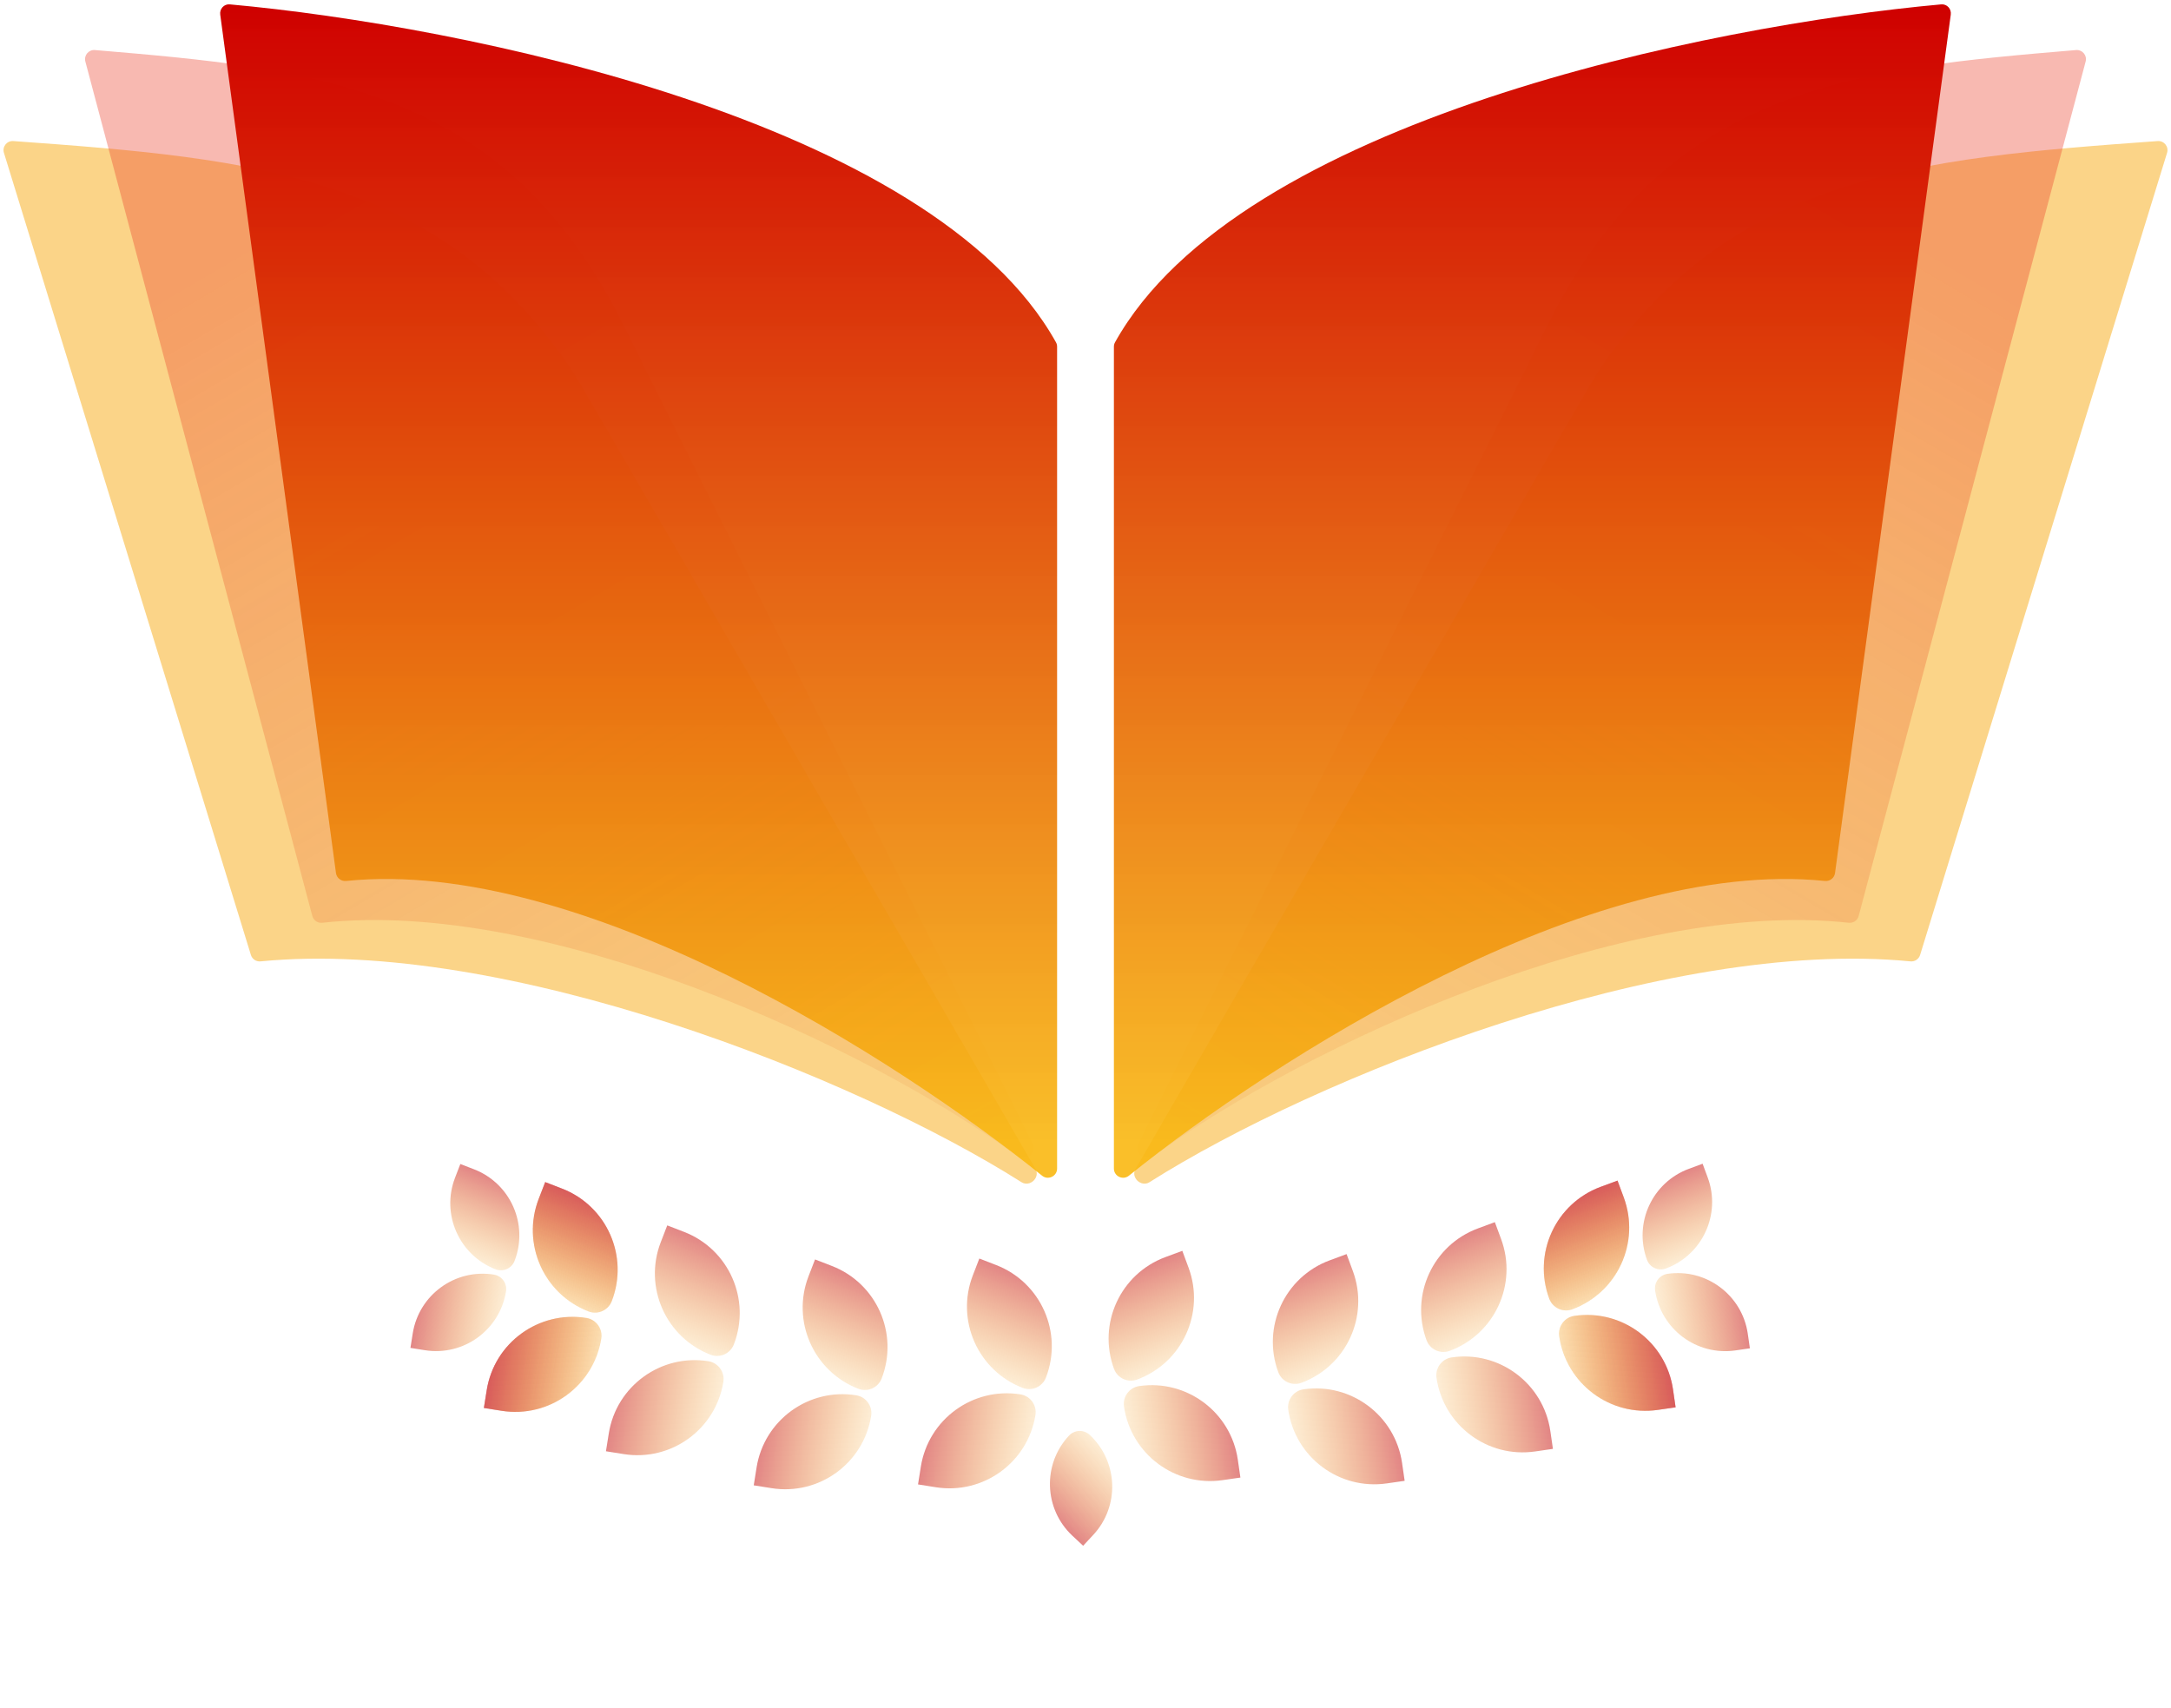 <svg width="197" height="155" viewBox="0 0 197 155" fill="none" xmlns="http://www.w3.org/2000/svg">
<path d="M88.866 114.212L90.39 114.801C94.458 116.373 96.481 120.945 94.909 125.014V125.014C94.584 125.855 93.638 126.274 92.796 125.949V125.949C88.728 124.377 86.705 119.804 88.277 115.736L88.866 114.212Z" fill="url(#paint0_linear_36_190)" fill-opacity="0.66"/>
<path d="M83.303 134.709L83.56 133.096C84.246 128.789 88.293 125.853 92.601 126.539V126.539C93.492 126.681 94.099 127.518 93.957 128.409V128.409C93.272 132.716 89.224 135.652 84.917 134.966L83.303 134.709Z" fill="url(#paint1_linear_36_190)" fill-opacity="0.66"/>
<path d="M60.547 111.204L62.071 111.793C66.14 113.365 68.163 117.937 66.591 122.006V122.006C66.266 122.847 65.32 123.266 64.478 122.941V122.941C60.41 121.368 58.386 116.796 59.958 112.728L60.547 111.204Z" fill="url(#paint2_linear_36_190)" fill-opacity="0.66"/>
<path d="M54.985 131.701L55.242 130.088C55.927 125.78 59.975 122.845 64.282 123.53V123.53C65.173 123.672 65.781 124.51 65.639 125.401V125.401C64.953 129.708 60.905 132.644 56.598 131.958L54.985 131.701Z" fill="url(#paint3_linear_36_190)" fill-opacity="0.66"/>
<path d="M49.471 107.274L50.995 107.863C55.063 109.435 57.087 114.008 55.514 118.076V118.076C55.189 118.918 54.243 119.337 53.401 119.011V119.011C49.333 117.439 47.31 112.867 48.882 108.798L49.471 107.274Z" fill="url(#paint4_linear_36_190)" fill-opacity="0.66"/>
<path d="M43.908 127.772L44.165 126.158C44.851 121.851 48.898 118.915 53.206 119.601V119.601C54.097 119.743 54.704 120.58 54.562 121.472V121.472C53.877 125.779 49.829 128.715 45.522 128.029L43.908 127.772Z" fill="url(#paint5_linear_36_190)" fill-opacity="0.66"/>
<path d="M49.471 107.274L50.995 107.863C55.063 109.435 57.087 114.008 55.514 118.076V118.076C55.189 118.918 54.243 119.337 53.401 119.011V119.011C49.333 117.439 47.31 112.867 48.882 108.798L49.471 107.274Z" fill="url(#paint6_linear_36_190)" fill-opacity="0.66"/>
<path d="M43.908 127.772L44.165 126.158C44.851 121.851 48.898 118.915 53.206 119.601V119.601C54.097 119.743 54.704 120.58 54.562 121.472V121.472C53.877 125.779 49.829 128.715 45.522 128.029L43.908 127.772Z" fill="url(#paint7_linear_36_190)" fill-opacity="0.66"/>
<path d="M41.772 105.634L43.013 106.113C46.325 107.393 47.972 111.115 46.692 114.427V114.427C46.427 115.113 45.657 115.453 44.972 115.189V115.189C41.66 113.909 40.013 110.186 41.293 106.874L41.772 105.634Z" fill="url(#paint8_linear_36_190)" fill-opacity="0.66"/>
<path d="M37.244 122.32L37.453 121.007C38.011 117.5 41.306 115.11 44.813 115.669V115.669C45.538 115.784 46.033 116.466 45.917 117.192V117.192C45.359 120.698 42.064 123.088 38.557 122.53L37.244 122.32Z" fill="url(#paint9_linear_36_190)" fill-opacity="0.66"/>
<path d="M73.958 114.294L75.483 114.883C79.551 116.455 81.574 121.028 80.002 125.096V125.096C79.677 125.938 78.731 126.357 77.889 126.031V126.031C73.821 124.459 71.797 119.887 73.369 115.818L73.958 114.294Z" fill="url(#paint10_linear_36_190)" fill-opacity="0.66"/>
<path d="M68.396 134.792L68.653 133.178C69.338 128.871 73.386 125.935 77.693 126.621V126.621C78.585 126.763 79.192 127.601 79.05 128.492V128.492C78.364 132.799 74.317 135.735 70.009 135.049L68.396 134.792Z" fill="url(#paint11_linear_36_190)" fill-opacity="0.66"/>
<path d="M98.285 140.275L97.313 139.367C94.719 136.944 94.58 132.875 97.004 130.281V130.281C97.505 129.744 98.347 129.715 98.884 130.217V130.217C101.478 132.64 101.617 136.709 99.193 139.303L98.285 140.275Z" fill="url(#paint12_linear_36_190)" fill-opacity="0.66"/>
<path d="M93.964 106.083L52.69 34.861C40.794 15.828 22.935 14.376 1.209 12.801C0.629 12.758 0.185 13.313 0.356 13.868L22.766 86.66C22.883 87.04 23.248 87.283 23.643 87.244C45.785 85.081 77.535 97.686 92.695 107.284C93.45 107.762 94.412 106.857 93.964 106.083Z" fill="#F7A80D" fill-opacity="0.49"/>
<path d="M93.719 103.814L55.817 28.011C44.907 7.779 28.533 6.217 8.615 4.542C8.045 4.494 7.597 5.026 7.744 5.578L28.342 83.127C28.449 83.528 28.831 83.788 29.244 83.742C49.479 81.503 78.392 94.761 92.361 104.941C93.087 105.47 94.12 104.617 93.719 103.814Z" fill="url(#paint13_linear_36_190)" fill-opacity="0.37"/>
<path d="M95.923 106.044V31.461C95.923 31.323 95.889 31.188 95.822 31.067C84.597 10.9 41.858 2.3 20.854 0.397C20.328 0.349 19.913 0.805 19.984 1.329L30.486 79.227C30.547 79.677 30.956 79.994 31.409 79.947C52.728 77.754 81.445 96.133 94.561 106.694C95.107 107.134 95.923 106.745 95.923 106.044Z" fill="url(#paint14_linear_36_190)"/>
<path d="M103.036 106.083L144.31 34.861C156.206 15.828 174.065 14.376 195.791 12.801C196.371 12.758 196.815 13.313 196.644 13.868L174.234 86.66C174.117 87.04 173.752 87.283 173.357 87.244C151.215 85.081 119.465 97.686 104.305 107.284C103.55 107.762 102.588 106.857 103.036 106.083Z" fill="#F7A80D" fill-opacity="0.49"/>
<path d="M103.282 103.814L141.183 28.011C152.093 7.779 168.467 6.217 188.385 4.542C188.955 4.494 189.403 5.026 189.256 5.578L168.658 83.127C168.551 83.528 168.169 83.788 167.756 83.742C147.521 81.503 118.608 94.761 104.639 104.941C103.913 105.47 102.88 104.617 103.282 103.814Z" fill="url(#paint15_linear_36_190)" fill-opacity="0.37"/>
<path d="M101.077 106.044V31.461C101.077 31.323 101.111 31.188 101.178 31.067C112.403 10.9 155.142 2.3 176.146 0.397C176.672 0.349 177.087 0.805 177.016 1.329L166.514 79.227C166.453 79.677 166.044 79.994 165.591 79.947C144.272 77.754 115.555 96.133 102.439 106.694C101.893 107.134 101.077 106.745 101.077 106.044Z" fill="url(#paint16_linear_36_190)"/>
<path d="M107.286 113.512L105.754 114.08C101.664 115.593 99.575 120.137 101.089 124.227V124.227C101.402 125.073 102.342 125.505 103.188 125.192V125.192C107.279 123.678 109.367 119.135 107.853 115.045L107.286 113.512Z" fill="url(#paint17_linear_36_190)" fill-opacity="0.66"/>
<path d="M112.555 134.088L112.322 132.47C111.697 128.154 107.692 125.161 103.376 125.785V125.785C102.482 125.914 101.863 126.743 101.992 127.636V127.636C102.616 131.952 106.622 134.946 110.938 134.321L112.555 134.088Z" fill="url(#paint18_linear_36_190)" fill-opacity="0.66"/>
<path d="M135.645 110.909L134.113 111.477C130.022 112.99 127.934 117.534 129.447 121.624V121.624C129.761 122.47 130.701 122.902 131.547 122.589V122.589C135.637 121.075 137.726 116.532 136.212 112.442L135.645 110.909Z" fill="url(#paint19_linear_36_190)" fill-opacity="0.66"/>
<path d="M140.914 131.484L140.68 129.867C140.056 125.551 136.051 122.558 131.734 123.182V123.182C130.841 123.311 130.222 124.14 130.351 125.033V125.033C130.975 129.349 134.98 132.343 139.297 131.718L140.914 131.484Z" fill="url(#paint20_linear_36_190)" fill-opacity="0.66"/>
<path d="M146.776 107.139L145.244 107.706C141.154 109.22 139.065 113.763 140.579 117.853V117.853C140.892 118.699 141.832 119.132 142.678 118.818V118.818C146.769 117.304 148.857 112.761 147.344 108.671L146.776 107.139Z" fill="url(#paint21_linear_36_190)" fill-opacity="0.66"/>
<path d="M152.046 127.714L151.812 126.097C151.187 121.78 147.182 118.787 142.866 119.411V119.411C141.973 119.54 141.353 120.369 141.482 121.262V121.262C142.107 125.578 146.112 128.572 150.428 127.947L152.046 127.714Z" fill="url(#paint22_linear_36_190)" fill-opacity="0.66"/>
<path d="M146.776 107.139L145.244 107.706C141.154 109.22 139.065 113.763 140.579 117.853V117.853C140.892 118.699 141.832 119.132 142.678 118.818V118.818C146.769 117.304 148.857 112.761 147.344 108.671L146.776 107.139Z" fill="url(#paint23_linear_36_190)" fill-opacity="0.66"/>
<path d="M152.046 127.714L151.812 126.097C151.187 121.78 147.182 118.787 142.866 119.411V119.411C141.973 119.54 141.353 120.369 141.482 121.262V121.262C142.107 125.578 146.112 128.572 150.428 127.947L152.046 127.714Z" fill="url(#paint24_linear_36_190)" fill-opacity="0.66"/>
<path d="M154.498 105.608L153.25 106.07C149.92 107.303 148.22 111.001 149.452 114.331V114.331C149.707 115.02 150.473 115.372 151.162 115.117V115.117C154.491 113.884 156.192 110.186 154.959 106.856L154.498 105.608Z" fill="url(#paint25_linear_36_190)" fill-opacity="0.66"/>
<path d="M158.787 122.358L158.597 121.042C158.089 117.528 154.828 115.091 151.314 115.599V115.599C150.587 115.704 150.083 116.379 150.188 117.106V117.106C150.696 120.62 153.957 123.057 157.471 122.549L158.787 122.358Z" fill="url(#paint26_linear_36_190)" fill-opacity="0.66"/>
<path d="M122.191 113.808L120.659 114.375C116.568 115.889 114.48 120.432 115.993 124.523V124.523C116.307 125.369 117.247 125.801 118.093 125.488V125.488C122.183 123.974 124.272 119.431 122.758 115.34L122.191 113.808Z" fill="url(#paint27_linear_36_190)" fill-opacity="0.66"/>
<path d="M127.46 134.383L127.226 132.766C126.602 128.45 122.597 125.456 118.28 126.08V126.08C117.387 126.21 116.768 127.038 116.897 127.931V127.931C117.521 132.248 121.526 135.241 125.843 134.617L127.46 134.383Z" fill="url(#paint28_linear_36_190)" fill-opacity="0.66"/>
<defs>
<linearGradient id="paint0_linear_36_190" x1="93.311" y1="115.93" x2="88.474" y2="127.952" gradientUnits="userSpaceOnUse">
<stop stop-color="#D34646"/>
<stop offset="1" stop-color="#FFB800" stop-opacity="0"/>
</linearGradient>
<linearGradient id="paint1_linear_36_190" x1="84.052" y1="130.003" x2="96.821" y2="132.216" gradientUnits="userSpaceOnUse">
<stop stop-color="#D34646"/>
<stop offset="1" stop-color="#FFB800" stop-opacity="0"/>
</linearGradient>
<linearGradient id="paint2_linear_36_190" x1="64.992" y1="112.921" x2="60.156" y2="124.944" gradientUnits="userSpaceOnUse">
<stop stop-color="#D34646"/>
<stop offset="1" stop-color="#FFB800" stop-opacity="0"/>
</linearGradient>
<linearGradient id="paint3_linear_36_190" x1="55.734" y1="126.995" x2="68.502" y2="129.208" gradientUnits="userSpaceOnUse">
<stop stop-color="#D34646"/>
<stop offset="1" stop-color="#FFB800" stop-opacity="0"/>
</linearGradient>
<linearGradient id="paint4_linear_36_190" x1="53.916" y1="108.992" x2="49.079" y2="121.014" gradientUnits="userSpaceOnUse">
<stop stop-color="#D34646"/>
<stop offset="1" stop-color="#FFB800" stop-opacity="0"/>
</linearGradient>
<linearGradient id="paint5_linear_36_190" x1="44.657" y1="123.066" x2="57.426" y2="125.279" gradientUnits="userSpaceOnUse">
<stop stop-color="#D34646"/>
<stop offset="1" stop-color="#FFB800" stop-opacity="0"/>
</linearGradient>
<linearGradient id="paint6_linear_36_190" x1="53.916" y1="108.992" x2="49.079" y2="121.014" gradientUnits="userSpaceOnUse">
<stop stop-color="#D34646"/>
<stop offset="1" stop-color="#FFB800" stop-opacity="0"/>
</linearGradient>
<linearGradient id="paint7_linear_36_190" x1="44.657" y1="123.066" x2="57.426" y2="125.279" gradientUnits="userSpaceOnUse">
<stop stop-color="#D34646"/>
<stop offset="1" stop-color="#FFB800" stop-opacity="0"/>
</linearGradient>
<linearGradient id="paint8_linear_36_190" x1="45.391" y1="107.032" x2="41.453" y2="116.819" gradientUnits="userSpaceOnUse">
<stop stop-color="#D34646"/>
<stop offset="1" stop-color="#FFB800" stop-opacity="0"/>
</linearGradient>
<linearGradient id="paint9_linear_36_190" x1="37.854" y1="118.489" x2="48.248" y2="120.291" gradientUnits="userSpaceOnUse">
<stop stop-color="#D34646"/>
<stop offset="1" stop-color="#FFB800" stop-opacity="0"/>
</linearGradient>
<linearGradient id="paint10_linear_36_190" x1="78.404" y1="116.012" x2="73.567" y2="128.034" gradientUnits="userSpaceOnUse">
<stop stop-color="#D34646"/>
<stop offset="1" stop-color="#FFB800" stop-opacity="0"/>
</linearGradient>
<linearGradient id="paint11_linear_36_190" x1="69.145" y1="130.086" x2="81.913" y2="132.299" gradientUnits="userSpaceOnUse">
<stop stop-color="#D34646"/>
<stop offset="1" stop-color="#FFB800" stop-opacity="0"/>
</linearGradient>
<linearGradient id="paint12_linear_36_190" x1="95.45" y1="137.627" x2="102.757" y2="130.017" gradientUnits="userSpaceOnUse">
<stop stop-color="#D34646"/>
<stop offset="1" stop-color="#FFB800" stop-opacity="0"/>
</linearGradient>
<linearGradient id="paint13_linear_36_190" x1="51.476" y1="4.444" x2="121.971" y2="124.761" gradientUnits="userSpaceOnUse">
<stop stop-color="#EC422B"/>
<stop offset="1" stop-color="#E0861B" stop-opacity="0"/>
</linearGradient>
<linearGradient id="paint14_linear_36_190" x1="57.884" y1="0.309" x2="57.884" y2="107.809" gradientUnits="userSpaceOnUse">
<stop stop-color="#CF0000"/>
<stop offset="0.964" stop-color="#F9B914" stop-opacity="0.91"/>
</linearGradient>
<linearGradient id="paint15_linear_36_190" x1="145.524" y1="4.444" x2="75.029" y2="124.761" gradientUnits="userSpaceOnUse">
<stop stop-color="#EC422B"/>
<stop offset="1" stop-color="#E0861B" stop-opacity="0"/>
</linearGradient>
<linearGradient id="paint16_linear_36_190" x1="139.116" y1="0.309" x2="139.116" y2="107.809" gradientUnits="userSpaceOnUse">
<stop stop-color="#CF0000"/>
<stop offset="0.964" stop-color="#F9B914" stop-opacity="0.91"/>
</linearGradient>
<linearGradient id="paint17_linear_36_190" x1="102.817" y1="115.167" x2="107.481" y2="127.257" gradientUnits="userSpaceOnUse">
<stop stop-color="#D34646"/>
<stop offset="1" stop-color="#FFB800" stop-opacity="0"/>
</linearGradient>
<linearGradient id="paint18_linear_36_190" x1="111.873" y1="129.371" x2="99.075" y2="131.401" gradientUnits="userSpaceOnUse">
<stop stop-color="#D34646"/>
<stop offset="1" stop-color="#FFB800" stop-opacity="0"/>
</linearGradient>
<linearGradient id="paint19_linear_36_190" x1="131.176" y1="112.564" x2="135.84" y2="124.654" gradientUnits="userSpaceOnUse">
<stop stop-color="#D34646"/>
<stop offset="1" stop-color="#FFB800" stop-opacity="0"/>
</linearGradient>
<linearGradient id="paint20_linear_36_190" x1="140.232" y1="126.768" x2="127.433" y2="128.798" gradientUnits="userSpaceOnUse">
<stop stop-color="#D34646"/>
<stop offset="1" stop-color="#FFB800" stop-opacity="0"/>
</linearGradient>
<linearGradient id="paint21_linear_36_190" x1="142.307" y1="108.793" x2="146.971" y2="120.883" gradientUnits="userSpaceOnUse">
<stop stop-color="#D34646"/>
<stop offset="1" stop-color="#FFB800" stop-opacity="0"/>
</linearGradient>
<linearGradient id="paint22_linear_36_190" x1="151.364" y1="122.997" x2="138.565" y2="125.028" gradientUnits="userSpaceOnUse">
<stop stop-color="#D34646"/>
<stop offset="1" stop-color="#FFB800" stop-opacity="0"/>
</linearGradient>
<linearGradient id="paint23_linear_36_190" x1="142.307" y1="108.793" x2="146.971" y2="120.883" gradientUnits="userSpaceOnUse">
<stop stop-color="#D34646"/>
<stop offset="1" stop-color="#FFB800" stop-opacity="0"/>
</linearGradient>
<linearGradient id="paint24_linear_36_190" x1="151.364" y1="122.997" x2="138.565" y2="125.028" gradientUnits="userSpaceOnUse">
<stop stop-color="#D34646"/>
<stop offset="1" stop-color="#FFB800" stop-opacity="0"/>
</linearGradient>
<linearGradient id="paint25_linear_36_190" x1="150.859" y1="106.955" x2="154.656" y2="116.797" gradientUnits="userSpaceOnUse">
<stop stop-color="#D34646"/>
<stop offset="1" stop-color="#FFB800" stop-opacity="0"/>
</linearGradient>
<linearGradient id="paint26_linear_36_190" x1="158.232" y1="118.519" x2="147.813" y2="120.171" gradientUnits="userSpaceOnUse">
<stop stop-color="#D34646"/>
<stop offset="1" stop-color="#FFB800" stop-opacity="0"/>
</linearGradient>
<linearGradient id="paint27_linear_36_190" x1="117.722" y1="115.462" x2="122.386" y2="127.552" gradientUnits="userSpaceOnUse">
<stop stop-color="#D34646"/>
<stop offset="1" stop-color="#FFB800" stop-opacity="0"/>
</linearGradient>
<linearGradient id="paint28_linear_36_190" x1="126.778" y1="129.667" x2="113.979" y2="131.697" gradientUnits="userSpaceOnUse">
<stop stop-color="#D34646"/>
<stop offset="1" stop-color="#FFB800" stop-opacity="0"/>
</linearGradient>
</defs>
</svg>
